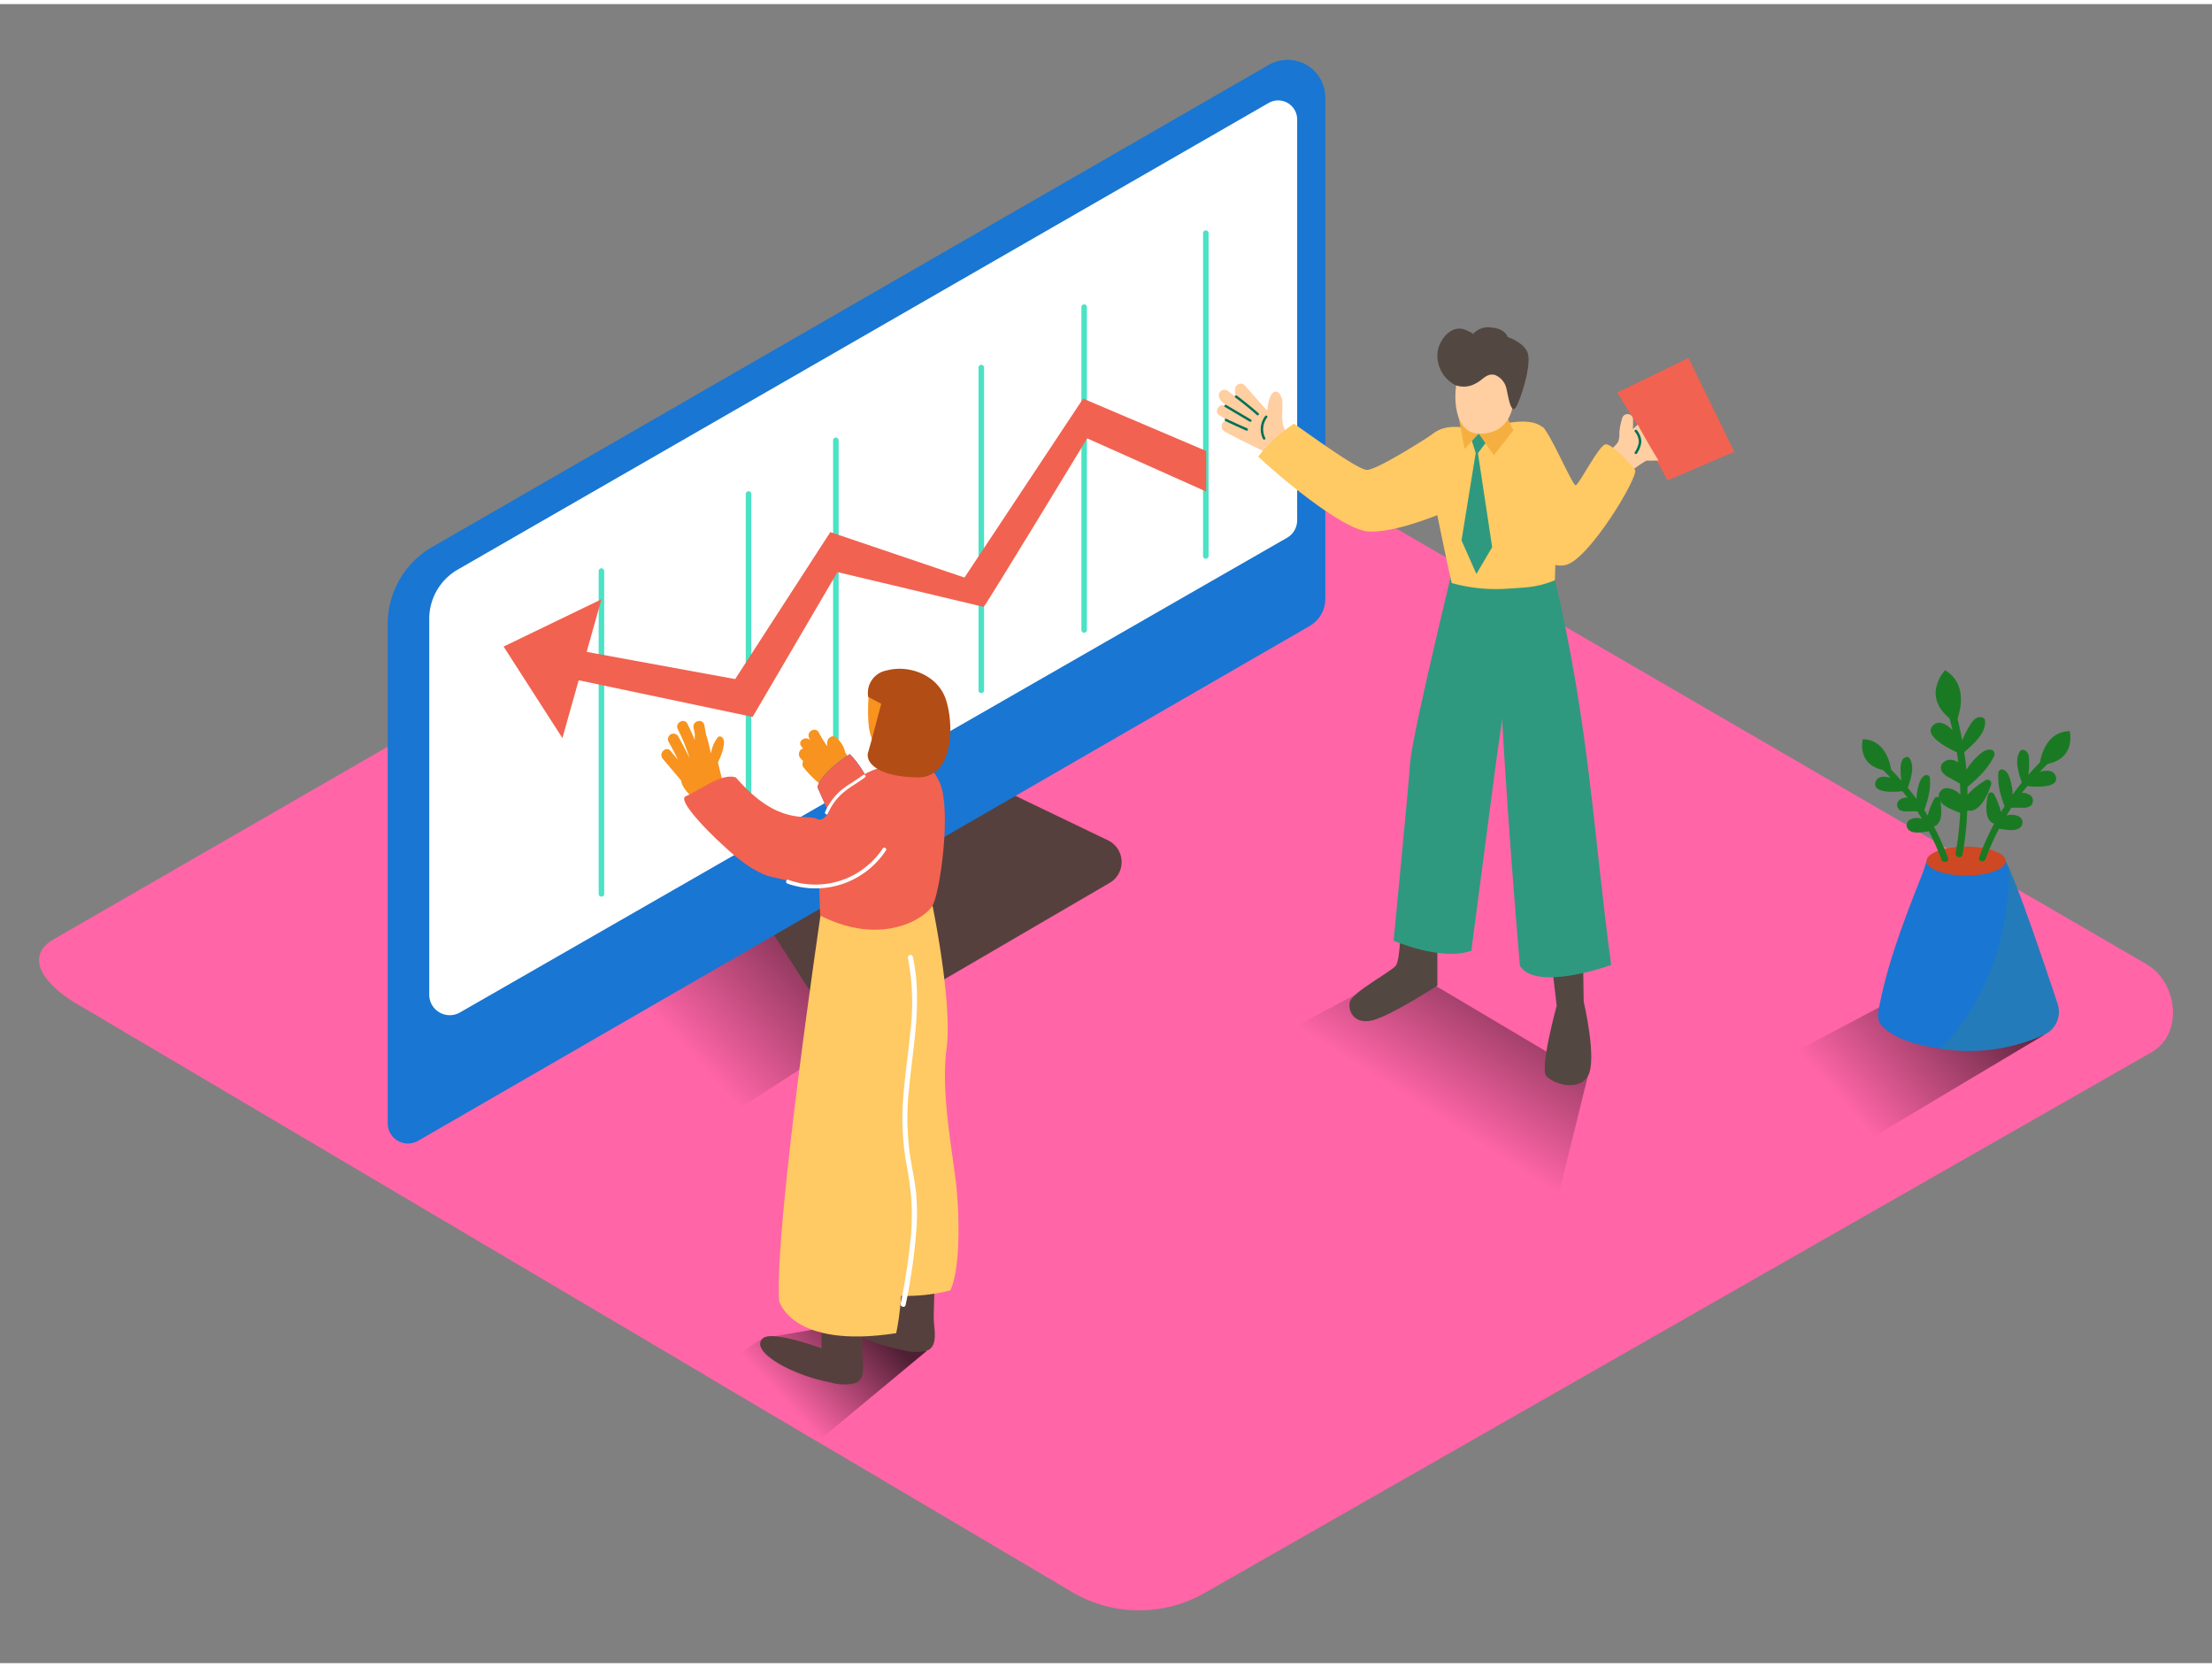 <svg id="Layer_2" data-name="Layer 2" xmlns="http://www.w3.org/2000/svg" xmlns:xlink="http://www.w3.org/1999/xlink" viewBox="0 0 400 300" width="406" height="306" class="illustration styles_illustrationTablet__1DWOa"><rect x="0" y="0" width="400" height="300" fill="#808080" stroke="none"/><defs><linearGradient id="linear-gradient" x1="124.98" y1="190.11" x2="155.38" y2="161.76" gradientUnits="userSpaceOnUse"><stop offset="0" stop-color="#ff65a7"></stop><stop offset="1" stop-color="#4f1f34"></stop></linearGradient><linearGradient id="linear-gradient-2" x1="141.11" y1="251.73" x2="156.97" y2="236.95" xlink:href="#linear-gradient"></linearGradient><linearGradient id="linear-gradient-3" x1="256.48" y1="199.03" x2="277.81" y2="165.71" xlink:href="#linear-gradient"></linearGradient><linearGradient id="linear-gradient-4" x1="333.37" y1="198.8" x2="361.62" y2="173.91" xlink:href="#linear-gradient"></linearGradient></defs><title>PP</title><path d="M194.28,287.39,14.56,181.17C8.84,178,3.93,172.68,9.51,169.22l180.37-104c2.71-1.68,6.82-2.78,9.57-1.18L388.11,173.58c5.72,3.32,6.75,12.6,1,15.93L218,287.22A23.9,23.9,0,0,1,194.28,287.39Z" fill="#ff65a7"></path><polyline points="162.85 180.95 123.74 206.05 101.63 185.73 156.53 153.88" fill="url(#linear-gradient)"></polyline><polyline points="167.57 243.56 147.84 259.94 127.51 247.92 137.98 241.24 161.51 237.23" fill="url(#linear-gradient-2)"></polyline><polyline points="287.13 193.86 279.33 225.38 221.48 191.65 254.17 174.3" fill="url(#linear-gradient-3)"></polyline><polyline points="369.7 186.37 336.71 206.05 317.34 193.34 350.03 175.99" fill="url(#linear-gradient-4)"></polyline><path d="M181.35,142.08l19,9.13a4.36,4.36,0,0,1,.31,7.7l-44.95,26.22a4.36,4.36,0,0,1-5.87-1.41l-10.92-17" fill="#56403d"></path><path d="M78.18,98.16,229.43,11a6.82,6.82,0,0,1,10.23,5.91v90.64a5.67,5.67,0,0,1-2.84,4.91L75.6,205.55a3.66,3.66,0,0,1-5.49-3.17V112.12A16.1,16.1,0,0,1,78.18,98.16Z" fill="#1976d2"></path><path d="M229.41,17.88,82.77,102.26a10.28,10.28,0,0,0-5.15,8.91v67.95a3.71,3.71,0,0,0,5.56,3.22L232.73,96.51a3.66,3.66,0,0,0,1.84-3.17V20.87A3.44,3.44,0,0,0,229.41,17.88Z" fill="#fff"></path><path d="M218.55,41.42V99.79a.5.5,0,0,1-1,0V41.42A.5.5,0,0,1,218.55,41.42Z" fill="#4be2c5"></path><path d="M196.55,54.8v58.37a.5.5,0,0,1-1,0V54.8A.5.5,0,0,1,196.55,54.8Z" fill="#4be2c5"></path><path d="M177.95,65.73V124.1a.5.5,0,0,1-1,0V65.73A.5.5,0,0,1,177.95,65.73Z" fill="#4be2c5"></path><path d="M151.65,78.89v58.37a.5.5,0,0,1-1,0V78.89A.5.5,0,0,1,151.65,78.89Z" fill="#4be2c5"></path><path d="M135.86,88.59V147a.5.5,0,0,1-1,0V88.59A.5.5,0,0,1,135.86,88.59Z" fill="#4be2c5"></path><path d="M109.26,102.53V160.9a.5.5,0,0,1-1,0V102.53A.5.5,0,0,1,109.26,102.53Z" fill="#4be2c5"></path><path d="M218.12,80.81v7.34L196.6,78.53S178.12,109,177.87,109l-26.43-6.29L136.1,128.9l-37.21-7.84,1.31-5,32.74,6,17.21-26.58,24.26,8.22,21.45-32.36Z" fill="#f26250"></path><polygon points="108.76 107.63 101.7 132.73 91.07 116.18 108.76 107.63" fill="#f26250"></polygon><path d="M222,69.94c.56.4,1.11.82,1.66,1.23a2.3,2.3,0,0,1-.29-1.64,1,1,0,0,1,1.79-.5q2,2.26,4,4.5c0-.14,0-.28.06-.41a6.37,6.37,0,0,1,.68-2.53c.92-1.26,1.88,0,2,1.35.1,1.77-.38,3.42.48,5.13a7.2,7.2,0,0,0,2.18,2.1q1.24,1,2.52,1.9a1,1,0,0,1-.71,1.79,1,1,0,0,1-.72,1.55c.15.84-.78,1.75-1.53,1a39,39,0,0,0-6-4.76q-3.37-1.58-6.64-3.34c-1.12-.6-.42-2.45.75-1.87l.17.09-1.92-1.18c-1-.59,0-2.29,1-1.73l.23.13h0l0,0,.64.37-.85-.72c-.52-.45-1-.82-1.09-1.55A1,1,0,0,1,222,69.94Z" fill="#ffcea1"></path><path d="M228.79,74.49a.22.22,0,0,1,.35.27,3.48,3.48,0,0,0-.34,3.7c.13.26-.28.43-.41.17A3.93,3.93,0,0,1,228.79,74.49Z" fill="#007058"></path><path d="M223.66,70.8q2,1.51,3.91,3.17c.21.19-.05.55-.27.35q-1.89-1.67-3.91-3.17A.22.22,0,0,1,223.66,70.8Z" fill="#007058"></path><path d="M221.77,72.5l4.46,2.64c.25.15,0,.5-.27.35l-4.46-2.64C221.25,72.7,221.52,72.35,221.77,72.5Z" fill="#007058"></path><path d="M221.77,75q1.87.89,3.77,1.72c.26.11.1.53-.17.41q-1.9-.83-3.77-1.72C221.35,75.25,221.51,74.83,221.77,75Z" fill="#007058"></path><polygon points="301.56 86.12 295.78 75.64 292.44 70.25 305.34 63.99 313.61 80.96 301.56 86.12" fill="#f26250"></polygon><path d="M288.11,84.19l3.67-4.08a5.45,5.45,0,0,0,.8-.89,3.94,3.94,0,0,0,.25-1.72,11,11,0,0,1,.48-2.48,1,1,0,0,1,2,.27c0,.52,0,1-.05,1.56l.9-.8c1.21,2.19,2.44,4.36,3.76,6.49-.72,0-1.45.05-2.18,0a26.06,26.06,0,0,0-6.87,5.93.93.93,0,0,1-1.58-.32,1.37,1.37,0,0,1-.3-.1l0,0a1,1,0,0,1-.36-1.37l0,0a.83.83,0,0,1,.49-.47c.2-.23.4-.47.59-.72l-.12.13C288.66,86.56,287.24,85.14,288.11,84.19Z" fill="#ffcea1"></path><path d="M295.6,81.06a4.27,4.27,0,0,0,.76-1.9,3.11,3.11,0,0,0-.74-1.86c-.17-.24.23-.47.39-.23a3.5,3.5,0,0,1,.8,2.09,4.7,4.7,0,0,1-.82,2.13A.23.23,0,0,1,295.6,81.06Z" fill="#007058"></path><path d="M253.35,166s-.13,6.79-.93,7.86-7.93,4.85-8.33,6.58.87,4.21,4.26,3.28,11.57-6.23,11.57-6.23V162.78" fill="#534741"></path><path d="M280.63,173.74l.87,7.37s-3.12,11.37-1.87,12.74,5.75,2.87,7.5,0-.75-13.49-.75-13.49l-.12-8" fill="#534741"></path><path d="M264.24,95.73s-8.83,35.86-9.23,41.38-3,32.25-3,32.25,8.39,3.73,14.05,1.84l4.42-33.71,5-35.34S266.35,93.18,264.24,95.73Z" fill="#2e997f"></path><path d="M281.2,104.19c6.23,26.45,7,46.43,10.15,69.56,0,0-13.51,4.93-16.5.15-2-23.57-3.65-47.2-4.4-70.85Z" fill="#2e997f"></path><path d="M279.33,76.89c-.1-.11-.2-.22-.31-.32-2-1.75-6.11-1-8.94-.24a1.76,1.76,0,0,1-1.33.54h-.25a2.12,2.12,0,0,1-1.11,0c-2,0-5.54-1.4-8.41.92s-.16,5.91.19,9.07c.18,1.67.43,3.29.64,4.89,1.85,2.05,3.66,4.57,5.34,5.45,1.18.61,2.87,2.62,4.12,2.77.46.06.88-.27,1.32-.43,1.7-.62,2.74-8.68,4.3-8.1,1.36.51,3.42,6.8,4.76,7.37a11.59,11.59,0,0,0,1.44-.35C281.86,91.25,282.23,83.35,279.33,76.89Z" fill="#ffc963"></path><path d="M273,105.68c3.28-.2,5.1-.25,8.17-1.49l.55-17.32-21.94,4.91s1.84,9.08,2.73,12.91A29.89,29.89,0,0,0,273,105.68Z" fill="#ffc963"></path><polygon points="269.83 77.81 266.98 81.56 265.59 77.17 269.83 77.81" fill="#2e997f"></polygon><polygon points="267.06 79.89 269.83 98.2 266.98 103.05 264.29 96.98 267.06 79.89" fill="#2e997f"></polygon><path d="M272.55,74.64c.26.66.79,1.8,1.12,2.43l-3.54,4.49-2.73-3.88-2.55,2.76-1.16-6.17A27,27,0,0,1,272.55,74.64Z" fill="#f4af40"></path><path d="M263.48,68.07c-.8,3.78-.17,9.49,3.92,9.62s6.51-2.77,6.24-7.14c-.22-3.47-2-8.89-6.7-7.32a4.82,4.82,0,0,0-2.62,2.41A9.69,9.69,0,0,0,263.48,68.07Z" fill="#ffcea1"></path><path d="M263.18,68.9a6,6,0,0,1-3.24-5.8c.22-2.32,2.48-5.28,5.08-4.18,1.77.75,1.29.81,1.29.81a3.66,3.66,0,0,1,3.44-1.24c2.47.21,2.9,1.72,2.9,1.72s2.81.94,3.55,2.72c.85,2-1.07,8.14-2,9.84s-1.45-1.76-1.77-3.16a3.47,3.47,0,0,0-2.07-2.54c-1.52-.42-2.27.94-3.48,1.51A4.34,4.34,0,0,1,263.18,68.9Z" fill="#534741"></path><path d="M278.86,76.42c1.25.6,5.46,10.61,6.06,10.59s4.22-7.32,5.43-7.41,4.46,3.62,5.31,4.6-8.44,16.54-12.66,17.26-6-4.34-6-4.34" fill="#ffc963"></path><path d="M247.22,84.23c-1.46.06-8.8-5.24-13.22-8.35a27.73,27.73,0,0,0-6.48,5.94c4.65,4.34,15.52,13.34,20,13.56,5.71.27,15.69-4.35,15.69-4.35L259,77.81S249.3,84.15,247.22,84.23Z" fill="#ffc963"></path><path d="M156.85,144.8a.46.46,0,0,1-.19-.37l-.11-.11-.14-.12a.85.85,0,0,0,.24,0c-.06-1.45-.18-2.9-.32-4.34v0s-.37,1.94-.37,1.93-1.13-1.39-1.13-1.43c-1.21-1.42-.88-3.56-2-5.07v-.08a4.87,4.87,0,0,0-1.68-2.62c-.63-.52-1.48.12-1.55.8a3.33,3.33,0,0,0,0,.84,26.23,26.23,0,0,1-1.54-2.51c-.61-1.14-2.33-.13-1.73,1,.08.15.16.28.25.43-.79-.92-2.45.05-1.68,1.06l.3.4a1.08,1.08,0,0,0-.5,1.7c.18.21.37.41.55.61a1,1,0,0,0,.1,1.16,18,18,0,0,0,3.78,3.57.79.79,0,0,0,.89.08c.35.22.71.44,1.08.62l3.91,3.37A1.09,1.09,0,0,0,156.85,144.8Z" fill="#f7931e"></path><path d="M129.84,137.23l0-.17a10.34,10.34,0,0,0,.94-2.5c.14-.68.34-1.66-.35-2.07a.51.51,0,0,0-.68.18,6,6,0,0,0-1.17,2.82c-.26-.8-.48-2.28-.89-3.32-.1-.61-.21-1.22-.34-1.82-.28-1.26-2.21-.72-1.93.53.09.41.16.83.24,1.25a4.42,4.42,0,0,0,0,1c-.41-1-.86-2-1.36-3-.59-1.14-2.32-.13-1.73,1a31.28,31.28,0,0,1,2.13,5.26c-.65-1.36-1.33-2.7-2.07-4a1,1,0,0,0-1.73,1c.61,1.08,1.18,2.18,1.72,3.28l-1.36-1.61c-.83-1-2.24.44-1.41,1.41l3.32,3.93c.25,2.14,3.87,4.47,3.87,4.47l3.92-2.92C130.91,141.47,129.92,137.51,129.84,137.23Z" fill="#f7931e"></path><path d="M161.51,233v4.2s-8.87-3.29-10.58-1.82c-2.55,2.19,4.74,6.57,12.22,8a8.84,8.84,0,0,0,4.42.13c2.21-.77,1.28-4.11,1.28-5.83s.09-3.62.13-5.42" fill="#56403d"></path><path d="M148.56,238.87v4.2s-8.87-3.29-10.58-1.82c-2.55,2.19,4.74,6.57,12.22,8a8.84,8.84,0,0,0,4.42.13c2.21-.77,1.28-4.11,1.28-5.83s.09-3.62.13-5.42" fill="#56403d"></path><path d="M148.37,164.82s-8.39,56.54-7.48,69.68c0,0,2.19,8.76,21.16,5.84,0,0,1.64-6.57.91-17.69s-2.74-57.82-2.74-57.82Z" fill="#ffc963"></path><path d="M153,231.64l2.86-67.47L168.62,163s3.65,17.51,2.55,25.9,1.28,19.52,1.82,25.35c.49,5.24.69,14.29-1.12,18.34A31.61,31.61,0,0,1,153,231.64Z" fill="#ffc963"></path><path d="M153.66,135.63s-5.29,3.28-5.84,6c0,0,3.71,8.07,3.47,8.39-4.2,5.47,8.39-3.47,8.39-3.47S157.13,138.92,153.66,135.63Z" fill="#1976d2"></path><path d="M153.66,135.63s-5.29,3.28-5.84,6c0,0,3.71,8.07,3.47,8.39-4.2,5.47,8.39-3.47,8.39-3.47S157.13,138.92,153.66,135.63Z" fill="#f26250"></path><path d="M157.13,124.23c0,.12-.73,7.52.92,9.15s6.05,1,7.15-.82,2.43-4.13,1.26-6.89S157.33,122.41,157.13,124.23Z" fill="#f7931e"></path><path d="M159.49,129a.74.74,0,0,1,.12-.79,3.58,3.58,0,0,1,2-1.24,1.5,1.5,0,0,1,1.75.94c.51,1.68-2.22,2.17-3.33,2.31a.74.74,0,0,1-.74-.74A.66.66,0,0,1,159.49,129Z" fill="#ffe8e6"></path><path d="M162.86,235a112.82,112.82,0,0,0,1.91-12.81,45.6,45.6,0,0,0,0-6.32,61.55,61.55,0,0,0-.92-6.46,46.88,46.88,0,0,1-.52-11.61c.29-4,.9-7.92,1.28-11.89a42.82,42.82,0,0,0-.43-13.41c-.13-.57.75-.82.88-.24,1.76,7.93.06,16-.68,23.9a47.68,47.68,0,0,0,.23,12.33c.33,2,.74,4,1,6a42,42,0,0,1,.15,6.49,105,105,0,0,1-2,14.28C163.63,235.81,162.75,235.57,162.86,235Z" fill="#fff"></path><path d="M133.05,139.83c7.77,9,12.8,6.55,14.76,7.53,2.69,1.35,3.74-9.85,15.58-9.8.77,0,4.6-1.63,6.62,3.41s0,19.51-1.35,22c-1.19,2.23-9.08,7.57-20.35,1.85l-.17-5.21c0,.16-8.81-1.76-9.57-2.06-3.59-1.41-6.37-4.06-9.13-6.66-.52-.49-7.17-6.9-5.43-7.65C126.69,142.11,130.44,139,133.05,139.83Z" fill="#f26250"></path><path d="M142.55,158.36a14.58,14.58,0,0,0,17.08-5.67c.24-.36.82,0,.58.34a15.25,15.25,0,0,1-17.84,6C142,158.86,142.14,158.21,142.55,158.36Z" fill="#fff"></path><path d="M149.2,146.11a10.84,10.84,0,0,1,2.62-3.7c1.29-1.17,2.88-1.92,4.23-3,.27-.22.66.16.39.39-1.27,1-2.77,1.76-4,2.83a10.44,10.44,0,0,0-2.75,3.78C149.54,146.71,149.07,146.43,149.2,146.11Z" fill="#fff"></path><path d="M157,125.28l2.36,1.24s-1.82,6.93-2.37,8.76,1.64,4.38,8.76,4.56,6.75-10.58,5.11-14.59-6.57-5.84-10.58-4.74A4.13,4.13,0,0,0,157,125.28Z" fill="#b24d16"></path><path d="M349,154.35c-.65.31-.84,1.43-1.05,2-.34,1-.73,1.95-1.11,2.92-2.74,7-5.4,14-6.89,21.41-.34,1.68-.76,3.09.65,4.38,2.52,2.32,6.42,3.18,9.7,3.74a33,33,0,0,0,19.38-2.46,4.54,4.54,0,0,0,2.39-5.55c-2.68-8.08-9-26.89-10.23-27C360.35,153.6,355.82,151.14,349,154.35Z" fill="#1976d2"></path><path d="M372.09,180.82c-2.11-6.35-6.48-19.29-8.83-24.64.18,11.78-4,24.54-12.47,32.71a32.91,32.91,0,0,0,18.91-2.52A4.54,4.54,0,0,0,372.09,180.82Z" fill="#328593" opacity="0.4"></path><ellipse cx="355.54" cy="154.97" rx="7.17" ry="2.61" fill="#ce4823"></ellipse><path d="M352.27,154.44a44.84,44.84,0,0,0-2.58-5.77l.12,0c1.67-.62,1.26-3.59,1-4.9a.55.55,0,0,0-1-.13,11.77,11.77,0,0,0-1.21,3.11l-.61-1,0-.06c.15-.43.3-.87.43-1.3a5.7,5.7,0,0,0,.17-.61A11,11,0,0,0,349,140a.64.64,0,0,0-.08-.27.58.58,0,0,0-.65-.31c-.79.15-1.17,1.29-1.37,2a9.86,9.86,0,0,0-.34,2.31q-.74-1-1.55-2l0-.06c.51-1.52,1.34-3.93.22-5.38a.54.54,0,0,0-.53-.14c-.75.18-.92,1-1,1.65a14.41,14.41,0,0,0,.13,2.63q-1.18-1.36-2.48-2.62c-.5-.49-1.27.28-.77.77s.87.87,1.29,1.31c-1.17-.31-2.31-.3-2.68.69-.83,2.2,3.57,1.9,4.82,1.75q.46.57.91,1.16a2.06,2.06,0,0,0-1.14.23,1.17,1.17,0,0,0-.27,2,2.54,2.54,0,0,0,1.49.25h1.7c.29.44.57.9.84,1.35a2.79,2.79,0,0,0-2.17.16,1.16,1.16,0,0,0-.15,1.91c.83.69,2.4.35,3.36.23a.58.58,0,0,0,.21-.07,43.14,43.14,0,0,1,2.33,5.25C351.46,155.38,352.51,155.1,352.27,154.44Z" fill="#1a7a23"></path><path d="M342,138.7s-.47-5.67-5.13-5.76C336.82,132.94,335.47,138.33,342,138.7Z" fill="#1a7a23"></path><path d="M357.89,154.27a47.55,47.55,0,0,1,2.74-6.11l-.13,0c-1.77-.66-1.34-3.81-1-5.2a.58.58,0,0,1,1.05-.14,12.48,12.48,0,0,1,1.28,3.29q.31-.52.64-1l0-.06c-.16-.46-.31-.92-.46-1.38a6,6,0,0,1-.19-.64,11.62,11.62,0,0,1-.46-4,.67.67,0,0,1,.09-.29.61.61,0,0,1,.69-.33c.84.16,1.24,1.37,1.45,2.09a10.46,10.46,0,0,1,.36,2.45q.79-1.1,1.64-2.16l0-.07c-.54-1.62-1.42-4.17-.23-5.71a.57.57,0,0,1,.56-.15c.8.2,1,1,1,1.75a15.28,15.28,0,0,1-.14,2.78q1.26-1.44,2.63-2.78c.53-.52,1.35.3.82.82s-.92.92-1.36,1.39c1.25-.32,2.45-.31,2.84.73.88,2.33-3.79,2-5.11,1.86q-.49.61-1,1.23a2.18,2.18,0,0,1,1.21.24,1.24,1.24,0,0,1,.29,2.17,2.69,2.69,0,0,1-1.58.27h-1.8c-.31.47-.6,1-.89,1.43a3,3,0,0,1,2.3.17,1.23,1.23,0,0,1,.16,2c-.88.73-2.54.37-3.56.24a.62.62,0,0,1-.22-.07,45.74,45.74,0,0,0-2.47,5.56C358.75,155.27,357.64,155,357.89,154.27Z" fill="#1a7a23"></path><path d="M368.83,137.57s.5-6,5.44-6.11C374.27,131.46,375.7,137.18,368.83,137.57Z" fill="#1a7a23"></path><path d="M354.89,153.77a56.61,56.61,0,0,0,.85-7.93l.15,0c2.21.39,3.66-3.11,4.18-4.73a.69.69,0,0,0-1-.77,14.85,14.85,0,0,0-3.29,2.62q0-.73,0-1.45l.07,0c.44-.37.87-.76,1.3-1.15a7.19,7.19,0,0,0,.58-.55,13.83,13.83,0,0,0,2.87-3.83.8.8,0,0,0,.08-.35.73.73,0,0,0-.51-.75c-1-.34-2.09.67-2.74,1.28a12.45,12.45,0,0,0-1.84,2.3q-.15-1.61-.39-3.2l.07-.05c1.53-1.34,4-3.44,3.67-5.73a.68.68,0,0,0-.49-.49c-.94-.28-1.62.48-2.09,1.19a18.19,18.19,0,0,0-1.52,2.95q-.43-2.23-1-4.44a.69.69,0,0,0-1.33.35c.21.75.39,1.5.57,2.25-1.09-1.08-2.33-1.79-3.36-1-2.3,1.87,2.68,4.34,4.14,5,.09.61.18,1.22.25,1.84a2.6,2.6,0,0,0-1.39-.48c-1.13,0-2.14.91-1.6,2.05a3.2,3.2,0,0,0,1.46,1.22l1.86,1.06c0,.67.05,1.34.06,2a3.53,3.53,0,0,0-2.46-1.21,1.47,1.47,0,0,0-1.37,2c.47,1.28,2.39,1.9,3.52,2.38a.74.74,0,0,0,.27.06,54.46,54.46,0,0,1-.8,7.2C353.41,154.28,354.73,154.64,354.89,153.77Z" fill="#1a7a23"></path><path d="M353.66,130s3.1-6.48-1.93-9.55C351.73,120.49,346.83,125.52,353.66,130Z" fill="#1a7a23"></path></svg>